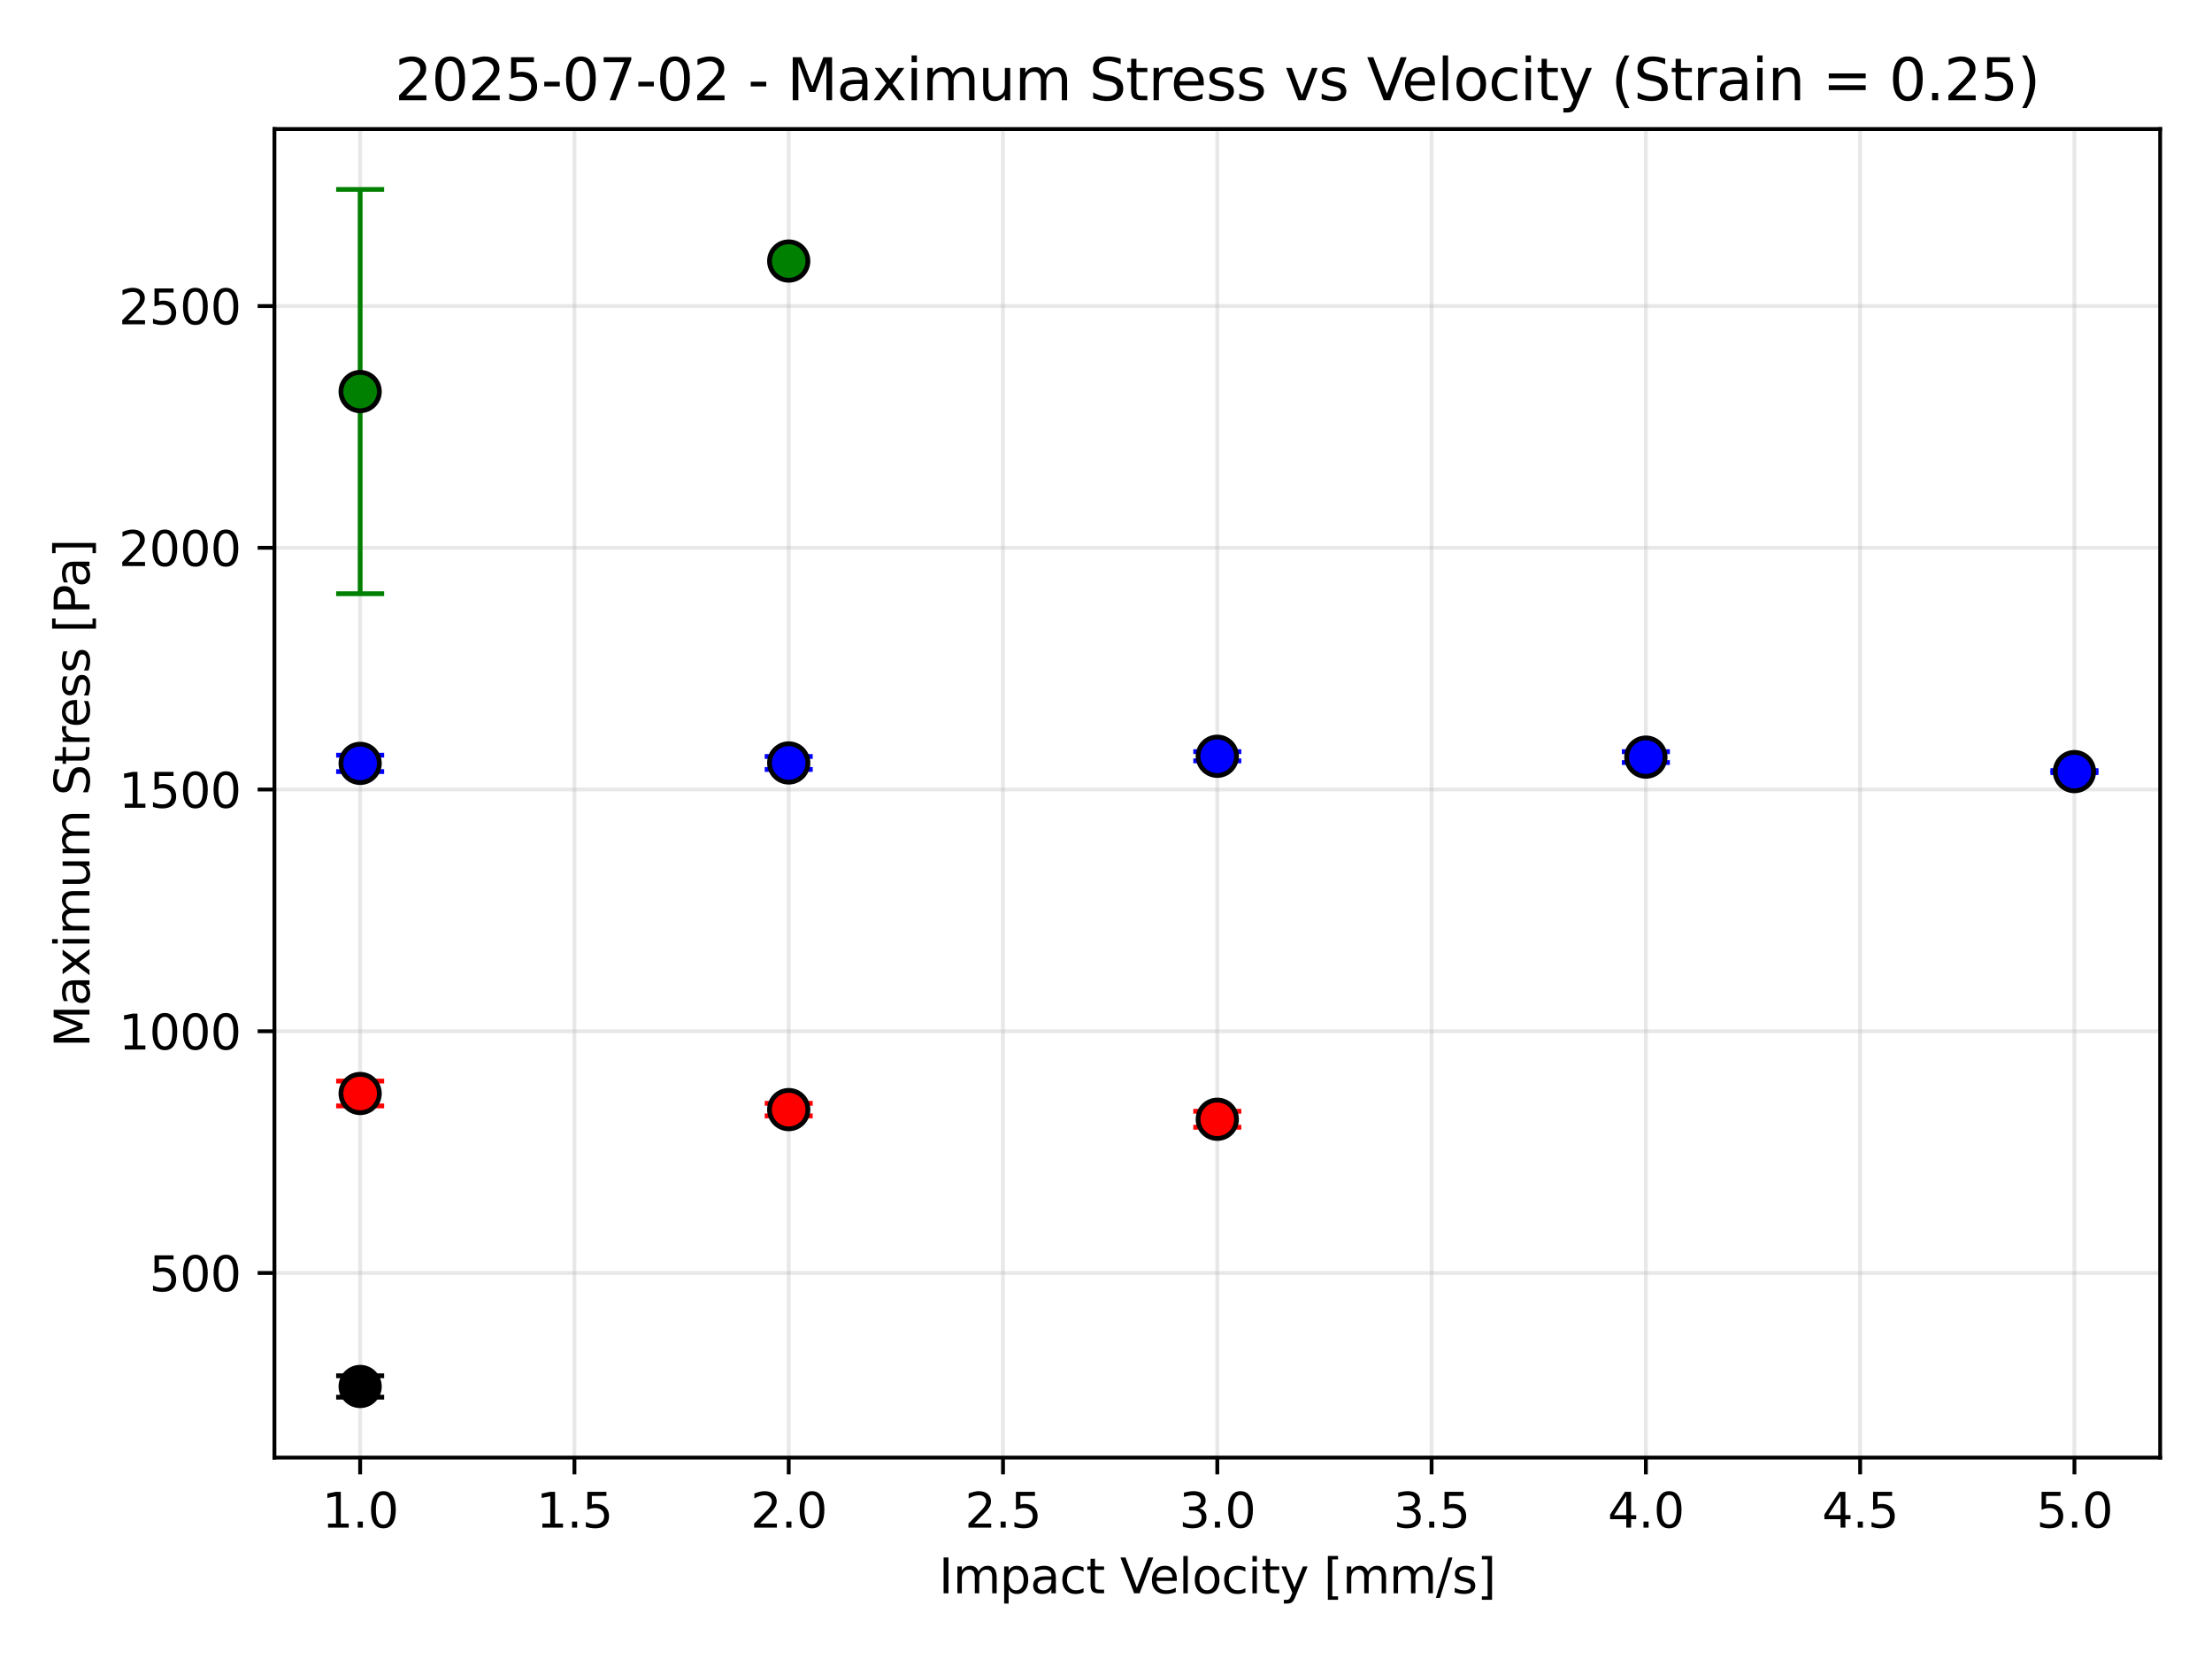 <?xml version="1.0" encoding="utf-8" standalone="no"?>
<!DOCTYPE svg PUBLIC "-//W3C//DTD SVG 1.1//EN"
  "http://www.w3.org/Graphics/SVG/1.1/DTD/svg11.dtd">
<svg xmlns:xlink="http://www.w3.org/1999/xlink" width="460.8pt" height="345.6pt" viewBox="0 0 460.8 345.6" xmlns="http://www.w3.org/2000/svg" version="1.1">
 <defs>
  <style type="text/css">*{stroke-linejoin: round; stroke-linecap: butt}</style>
 </defs>
 <g id="figure_1">
  <g id="patch_1">
   <path d="M 0 345.6 
L 460.8 345.6 
L 460.8 0 
L 0 0 
z
" style="fill: #ffffff"/>
  </g>
  <g id="axes_1">
   <g id="patch_2">
    <path d="M 57.17 303.64 
L 450 303.64 
L 450 26.88 
L 57.17 26.88 
z
" style="fill: #ffffff"/>
   </g>
   <g id="matplotlib.axis_1">
    <g id="xtick_1">
     <g id="line2d_1">
      <path d="M 75.026 303.64 
L 75.026 26.88 
" clip-path="url(#p7d95b2ecf5)" style="fill: none; stroke: #b0b0b0; stroke-opacity: 0.3; stroke-width: 0.8; stroke-linecap: square"/>
     </g>
     <g id="line2d_2">
      <defs>
       <path id="m6ec938e6d7" d="M 0 0 
L 0 3.5 
" style="stroke: #000000; stroke-width: 0.8"/>
      </defs>
      <g>
       <use xlink:href="#m6ec938e6d7" x="75.026" y="303.64" style="stroke: #000000; stroke-width: 0.8"/>
      </g>
     </g>
     <g id="text_1">
      <!-- 1.0 -->
      <g transform="translate(67.074 318.238) scale(0.1 -0.1)">
       <defs>
        <path id="DejaVuSans-31" d="M 794 531 
L 1825 531 
L 1825 4091 
L 703 3866 
L 703 4441 
L 1819 4666 
L 2450 4666 
L 2450 531 
L 3481 531 
L 3481 0 
L 794 0 
L 794 531 
z
" transform="scale(0.016)"/>
        <path id="DejaVuSans-2e" d="M 684 794 
L 1344 794 
L 1344 0 
L 684 0 
L 684 794 
z
" transform="scale(0.016)"/>
        <path id="DejaVuSans-30" d="M 2034 4250 
Q 1547 4250 1301 3770 
Q 1056 3291 1056 2328 
Q 1056 1369 1301 889 
Q 1547 409 2034 409 
Q 2525 409 2770 889 
Q 3016 1369 3016 2328 
Q 3016 3291 2770 3770 
Q 2525 4250 2034 4250 
z
M 2034 4750 
Q 2819 4750 3233 4129 
Q 3647 3509 3647 2328 
Q 3647 1150 3233 529 
Q 2819 -91 2034 -91 
Q 1250 -91 836 529 
Q 422 1150 422 2328 
Q 422 3509 836 4129 
Q 1250 4750 2034 4750 
z
" transform="scale(0.016)"/>
       </defs>
       <use xlink:href="#DejaVuSans-31"/>
       <use xlink:href="#DejaVuSans-2e" transform="translate(63.623 0)"/>
       <use xlink:href="#DejaVuSans-30" transform="translate(95.41 0)"/>
      </g>
     </g>
    </g>
    <g id="xtick_2">
     <g id="line2d_3">
      <path d="M 119.666 303.64 
L 119.666 26.88 
" clip-path="url(#p7d95b2ecf5)" style="fill: none; stroke: #b0b0b0; stroke-opacity: 0.3; stroke-width: 0.8; stroke-linecap: square"/>
     </g>
     <g id="line2d_4">
      <g>
       <use xlink:href="#m6ec938e6d7" x="119.666" y="303.64" style="stroke: #000000; stroke-width: 0.8"/>
      </g>
     </g>
     <g id="text_2">
      <!-- 1.5 -->
      <g transform="translate(111.714 318.238) scale(0.1 -0.1)">
       <defs>
        <path id="DejaVuSans-35" d="M 691 4666 
L 3169 4666 
L 3169 4134 
L 1269 4134 
L 1269 2991 
Q 1406 3038 1543 3061 
Q 1681 3084 1819 3084 
Q 2600 3084 3056 2656 
Q 3513 2228 3513 1497 
Q 3513 744 3044 326 
Q 2575 -91 1722 -91 
Q 1428 -91 1123 -41 
Q 819 9 494 109 
L 494 744 
Q 775 591 1075 516 
Q 1375 441 1709 441 
Q 2250 441 2565 725 
Q 2881 1009 2881 1497 
Q 2881 1984 2565 2268 
Q 2250 2553 1709 2553 
Q 1456 2553 1204 2497 
Q 953 2441 691 2322 
L 691 4666 
z
" transform="scale(0.016)"/>
       </defs>
       <use xlink:href="#DejaVuSans-31"/>
       <use xlink:href="#DejaVuSans-2e" transform="translate(63.623 0)"/>
       <use xlink:href="#DejaVuSans-35" transform="translate(95.41 0)"/>
      </g>
     </g>
    </g>
    <g id="xtick_3">
     <g id="line2d_5">
      <path d="M 164.305 303.64 
L 164.305 26.88 
" clip-path="url(#p7d95b2ecf5)" style="fill: none; stroke: #b0b0b0; stroke-opacity: 0.3; stroke-width: 0.8; stroke-linecap: square"/>
     </g>
     <g id="line2d_6">
      <g>
       <use xlink:href="#m6ec938e6d7" x="164.305" y="303.64" style="stroke: #000000; stroke-width: 0.8"/>
      </g>
     </g>
     <g id="text_3">
      <!-- 2.0 -->
      <g transform="translate(156.354 318.238) scale(0.1 -0.1)">
       <defs>
        <path id="DejaVuSans-32" d="M 1228 531 
L 3431 531 
L 3431 0 
L 469 0 
L 469 531 
Q 828 903 1448 1529 
Q 2069 2156 2228 2338 
Q 2531 2678 2651 2914 
Q 2772 3150 2772 3378 
Q 2772 3750 2511 3984 
Q 2250 4219 1831 4219 
Q 1534 4219 1204 4116 
Q 875 4013 500 3803 
L 500 4441 
Q 881 4594 1212 4672 
Q 1544 4750 1819 4750 
Q 2544 4750 2975 4387 
Q 3406 4025 3406 3419 
Q 3406 3131 3298 2873 
Q 3191 2616 2906 2266 
Q 2828 2175 2409 1742 
Q 1991 1309 1228 531 
z
" transform="scale(0.016)"/>
       </defs>
       <use xlink:href="#DejaVuSans-32"/>
       <use xlink:href="#DejaVuSans-2e" transform="translate(63.623 0)"/>
       <use xlink:href="#DejaVuSans-30" transform="translate(95.41 0)"/>
      </g>
     </g>
    </g>
    <g id="xtick_4">
     <g id="line2d_7">
      <path d="M 208.945 303.64 
L 208.945 26.88 
" clip-path="url(#p7d95b2ecf5)" style="fill: none; stroke: #b0b0b0; stroke-opacity: 0.3; stroke-width: 0.8; stroke-linecap: square"/>
     </g>
     <g id="line2d_8">
      <g>
       <use xlink:href="#m6ec938e6d7" x="208.945" y="303.64" style="stroke: #000000; stroke-width: 0.8"/>
      </g>
     </g>
     <g id="text_4">
      <!-- 2.5 -->
      <g transform="translate(200.994 318.238) scale(0.1 -0.1)">
       <use xlink:href="#DejaVuSans-32"/>
       <use xlink:href="#DejaVuSans-2e" transform="translate(63.623 0)"/>
       <use xlink:href="#DejaVuSans-35" transform="translate(95.41 0)"/>
      </g>
     </g>
    </g>
    <g id="xtick_5">
     <g id="line2d_9">
      <path d="M 253.585 303.64 
L 253.585 26.88 
" clip-path="url(#p7d95b2ecf5)" style="fill: none; stroke: #b0b0b0; stroke-opacity: 0.3; stroke-width: 0.8; stroke-linecap: square"/>
     </g>
     <g id="line2d_10">
      <g>
       <use xlink:href="#m6ec938e6d7" x="253.585" y="303.64" style="stroke: #000000; stroke-width: 0.8"/>
      </g>
     </g>
     <g id="text_5">
      <!-- 3.0 -->
      <g transform="translate(245.633 318.238) scale(0.1 -0.1)">
       <defs>
        <path id="DejaVuSans-33" d="M 2597 2516 
Q 3050 2419 3304 2112 
Q 3559 1806 3559 1356 
Q 3559 666 3084 287 
Q 2609 -91 1734 -91 
Q 1441 -91 1130 -33 
Q 819 25 488 141 
L 488 750 
Q 750 597 1062 519 
Q 1375 441 1716 441 
Q 2309 441 2620 675 
Q 2931 909 2931 1356 
Q 2931 1769 2642 2001 
Q 2353 2234 1838 2234 
L 1294 2234 
L 1294 2753 
L 1863 2753 
Q 2328 2753 2575 2939 
Q 2822 3125 2822 3475 
Q 2822 3834 2567 4026 
Q 2313 4219 1838 4219 
Q 1578 4219 1281 4162 
Q 984 4106 628 3988 
L 628 4550 
Q 988 4650 1302 4700 
Q 1616 4750 1894 4750 
Q 2613 4750 3031 4423 
Q 3450 4097 3450 3541 
Q 3450 3153 3228 2886 
Q 3006 2619 2597 2516 
z
" transform="scale(0.016)"/>
       </defs>
       <use xlink:href="#DejaVuSans-33"/>
       <use xlink:href="#DejaVuSans-2e" transform="translate(63.623 0)"/>
       <use xlink:href="#DejaVuSans-30" transform="translate(95.41 0)"/>
      </g>
     </g>
    </g>
    <g id="xtick_6">
     <g id="line2d_11">
      <path d="M 298.225 303.64 
L 298.225 26.88 
" clip-path="url(#p7d95b2ecf5)" style="fill: none; stroke: #b0b0b0; stroke-opacity: 0.3; stroke-width: 0.8; stroke-linecap: square"/>
     </g>
     <g id="line2d_12">
      <g>
       <use xlink:href="#m6ec938e6d7" x="298.225" y="303.64" style="stroke: #000000; stroke-width: 0.8"/>
      </g>
     </g>
     <g id="text_6">
      <!-- 3.5 -->
      <g transform="translate(290.273 318.238) scale(0.1 -0.1)">
       <use xlink:href="#DejaVuSans-33"/>
       <use xlink:href="#DejaVuSans-2e" transform="translate(63.623 0)"/>
       <use xlink:href="#DejaVuSans-35" transform="translate(95.41 0)"/>
      </g>
     </g>
    </g>
    <g id="xtick_7">
     <g id="line2d_13">
      <path d="M 342.865 303.64 
L 342.865 26.88 
" clip-path="url(#p7d95b2ecf5)" style="fill: none; stroke: #b0b0b0; stroke-opacity: 0.3; stroke-width: 0.8; stroke-linecap: square"/>
     </g>
     <g id="line2d_14">
      <g>
       <use xlink:href="#m6ec938e6d7" x="342.865" y="303.64" style="stroke: #000000; stroke-width: 0.8"/>
      </g>
     </g>
     <g id="text_7">
      <!-- 4.0 -->
      <g transform="translate(334.913 318.238) scale(0.1 -0.1)">
       <defs>
        <path id="DejaVuSans-34" d="M 2419 4116 
L 825 1625 
L 2419 1625 
L 2419 4116 
z
M 2253 4666 
L 3047 4666 
L 3047 1625 
L 3713 1625 
L 3713 1100 
L 3047 1100 
L 3047 0 
L 2419 0 
L 2419 1100 
L 313 1100 
L 313 1709 
L 2253 4666 
z
" transform="scale(0.016)"/>
       </defs>
       <use xlink:href="#DejaVuSans-34"/>
       <use xlink:href="#DejaVuSans-2e" transform="translate(63.623 0)"/>
       <use xlink:href="#DejaVuSans-30" transform="translate(95.41 0)"/>
      </g>
     </g>
    </g>
    <g id="xtick_8">
     <g id="line2d_15">
      <path d="M 387.504 303.64 
L 387.504 26.88 
" clip-path="url(#p7d95b2ecf5)" style="fill: none; stroke: #b0b0b0; stroke-opacity: 0.3; stroke-width: 0.8; stroke-linecap: square"/>
     </g>
     <g id="line2d_16">
      <g>
       <use xlink:href="#m6ec938e6d7" x="387.504" y="303.64" style="stroke: #000000; stroke-width: 0.8"/>
      </g>
     </g>
     <g id="text_8">
      <!-- 4.5 -->
      <g transform="translate(379.553 318.238) scale(0.1 -0.1)">
       <use xlink:href="#DejaVuSans-34"/>
       <use xlink:href="#DejaVuSans-2e" transform="translate(63.623 0)"/>
       <use xlink:href="#DejaVuSans-35" transform="translate(95.41 0)"/>
      </g>
     </g>
    </g>
    <g id="xtick_9">
     <g id="line2d_17">
      <path d="M 432.144 303.64 
L 432.144 26.88 
" clip-path="url(#p7d95b2ecf5)" style="fill: none; stroke: #b0b0b0; stroke-opacity: 0.3; stroke-width: 0.8; stroke-linecap: square"/>
     </g>
     <g id="line2d_18">
      <g>
       <use xlink:href="#m6ec938e6d7" x="432.144" y="303.64" style="stroke: #000000; stroke-width: 0.8"/>
      </g>
     </g>
     <g id="text_9">
      <!-- 5.0 -->
      <g transform="translate(424.193 318.238) scale(0.1 -0.1)">
       <use xlink:href="#DejaVuSans-35"/>
       <use xlink:href="#DejaVuSans-2e" transform="translate(63.623 0)"/>
       <use xlink:href="#DejaVuSans-30" transform="translate(95.41 0)"/>
      </g>
     </g>
    </g>
    <g id="text_10">
     <!-- Impact Velocity [mm/s] -->
     <g transform="translate(195.567 331.917) scale(0.1 -0.1)">
      <defs>
       <path id="DejaVuSans-49" d="M 628 4666 
L 1259 4666 
L 1259 0 
L 628 0 
L 628 4666 
z
" transform="scale(0.016)"/>
       <path id="DejaVuSans-6d" d="M 3328 2828 
Q 3544 3216 3844 3400 
Q 4144 3584 4550 3584 
Q 5097 3584 5394 3201 
Q 5691 2819 5691 2113 
L 5691 0 
L 5113 0 
L 5113 2094 
Q 5113 2597 4934 2840 
Q 4756 3084 4391 3084 
Q 3944 3084 3684 2787 
Q 3425 2491 3425 1978 
L 3425 0 
L 2847 0 
L 2847 2094 
Q 2847 2600 2669 2842 
Q 2491 3084 2119 3084 
Q 1678 3084 1418 2786 
Q 1159 2488 1159 1978 
L 1159 0 
L 581 0 
L 581 3500 
L 1159 3500 
L 1159 2956 
Q 1356 3278 1631 3431 
Q 1906 3584 2284 3584 
Q 2666 3584 2933 3390 
Q 3200 3197 3328 2828 
z
" transform="scale(0.016)"/>
       <path id="DejaVuSans-70" d="M 1159 525 
L 1159 -1331 
L 581 -1331 
L 581 3500 
L 1159 3500 
L 1159 2969 
Q 1341 3281 1617 3432 
Q 1894 3584 2278 3584 
Q 2916 3584 3314 3078 
Q 3713 2572 3713 1747 
Q 3713 922 3314 415 
Q 2916 -91 2278 -91 
Q 1894 -91 1617 61 
Q 1341 213 1159 525 
z
M 3116 1747 
Q 3116 2381 2855 2742 
Q 2594 3103 2138 3103 
Q 1681 3103 1420 2742 
Q 1159 2381 1159 1747 
Q 1159 1113 1420 752 
Q 1681 391 2138 391 
Q 2594 391 2855 752 
Q 3116 1113 3116 1747 
z
" transform="scale(0.016)"/>
       <path id="DejaVuSans-61" d="M 2194 1759 
Q 1497 1759 1228 1600 
Q 959 1441 959 1056 
Q 959 750 1161 570 
Q 1363 391 1709 391 
Q 2188 391 2477 730 
Q 2766 1069 2766 1631 
L 2766 1759 
L 2194 1759 
z
M 3341 1997 
L 3341 0 
L 2766 0 
L 2766 531 
Q 2569 213 2275 61 
Q 1981 -91 1556 -91 
Q 1019 -91 701 211 
Q 384 513 384 1019 
Q 384 1609 779 1909 
Q 1175 2209 1959 2209 
L 2766 2209 
L 2766 2266 
Q 2766 2663 2505 2880 
Q 2244 3097 1772 3097 
Q 1472 3097 1187 3025 
Q 903 2953 641 2809 
L 641 3341 
Q 956 3463 1253 3523 
Q 1550 3584 1831 3584 
Q 2591 3584 2966 3190 
Q 3341 2797 3341 1997 
z
" transform="scale(0.016)"/>
       <path id="DejaVuSans-63" d="M 3122 3366 
L 3122 2828 
Q 2878 2963 2633 3030 
Q 2388 3097 2138 3097 
Q 1578 3097 1268 2742 
Q 959 2388 959 1747 
Q 959 1106 1268 751 
Q 1578 397 2138 397 
Q 2388 397 2633 464 
Q 2878 531 3122 666 
L 3122 134 
Q 2881 22 2623 -34 
Q 2366 -91 2075 -91 
Q 1284 -91 818 406 
Q 353 903 353 1747 
Q 353 2603 823 3093 
Q 1294 3584 2113 3584 
Q 2378 3584 2631 3529 
Q 2884 3475 3122 3366 
z
" transform="scale(0.016)"/>
       <path id="DejaVuSans-74" d="M 1172 4494 
L 1172 3500 
L 2356 3500 
L 2356 3053 
L 1172 3053 
L 1172 1153 
Q 1172 725 1289 603 
Q 1406 481 1766 481 
L 2356 481 
L 2356 0 
L 1766 0 
Q 1100 0 847 248 
Q 594 497 594 1153 
L 594 3053 
L 172 3053 
L 172 3500 
L 594 3500 
L 594 4494 
L 1172 4494 
z
" transform="scale(0.016)"/>
       <path id="DejaVuSans-20" transform="scale(0.016)"/>
       <path id="DejaVuSans-56" d="M 1831 0 
L 50 4666 
L 709 4666 
L 2188 738 
L 3669 4666 
L 4325 4666 
L 2547 0 
L 1831 0 
z
" transform="scale(0.016)"/>
       <path id="DejaVuSans-65" d="M 3597 1894 
L 3597 1613 
L 953 1613 
Q 991 1019 1311 708 
Q 1631 397 2203 397 
Q 2534 397 2845 478 
Q 3156 559 3463 722 
L 3463 178 
Q 3153 47 2828 -22 
Q 2503 -91 2169 -91 
Q 1331 -91 842 396 
Q 353 884 353 1716 
Q 353 2575 817 3079 
Q 1281 3584 2069 3584 
Q 2775 3584 3186 3129 
Q 3597 2675 3597 1894 
z
M 3022 2063 
Q 3016 2534 2758 2815 
Q 2500 3097 2075 3097 
Q 1594 3097 1305 2825 
Q 1016 2553 972 2059 
L 3022 2063 
z
" transform="scale(0.016)"/>
       <path id="DejaVuSans-6c" d="M 603 4863 
L 1178 4863 
L 1178 0 
L 603 0 
L 603 4863 
z
" transform="scale(0.016)"/>
       <path id="DejaVuSans-6f" d="M 1959 3097 
Q 1497 3097 1228 2736 
Q 959 2375 959 1747 
Q 959 1119 1226 758 
Q 1494 397 1959 397 
Q 2419 397 2687 759 
Q 2956 1122 2956 1747 
Q 2956 2369 2687 2733 
Q 2419 3097 1959 3097 
z
M 1959 3584 
Q 2709 3584 3137 3096 
Q 3566 2609 3566 1747 
Q 3566 888 3137 398 
Q 2709 -91 1959 -91 
Q 1206 -91 779 398 
Q 353 888 353 1747 
Q 353 2609 779 3096 
Q 1206 3584 1959 3584 
z
" transform="scale(0.016)"/>
       <path id="DejaVuSans-69" d="M 603 3500 
L 1178 3500 
L 1178 0 
L 603 0 
L 603 3500 
z
M 603 4863 
L 1178 4863 
L 1178 4134 
L 603 4134 
L 603 4863 
z
" transform="scale(0.016)"/>
       <path id="DejaVuSans-79" d="M 2059 -325 
Q 1816 -950 1584 -1140 
Q 1353 -1331 966 -1331 
L 506 -1331 
L 506 -850 
L 844 -850 
Q 1081 -850 1212 -737 
Q 1344 -625 1503 -206 
L 1606 56 
L 191 3500 
L 800 3500 
L 1894 763 
L 2988 3500 
L 3597 3500 
L 2059 -325 
z
" transform="scale(0.016)"/>
       <path id="DejaVuSans-5b" d="M 550 4863 
L 1875 4863 
L 1875 4416 
L 1125 4416 
L 1125 -397 
L 1875 -397 
L 1875 -844 
L 550 -844 
L 550 4863 
z
" transform="scale(0.016)"/>
       <path id="DejaVuSans-2f" d="M 1625 4666 
L 2156 4666 
L 531 -594 
L 0 -594 
L 1625 4666 
z
" transform="scale(0.016)"/>
       <path id="DejaVuSans-73" d="M 2834 3397 
L 2834 2853 
Q 2591 2978 2328 3040 
Q 2066 3103 1784 3103 
Q 1356 3103 1142 2972 
Q 928 2841 928 2578 
Q 928 2378 1081 2264 
Q 1234 2150 1697 2047 
L 1894 2003 
Q 2506 1872 2764 1633 
Q 3022 1394 3022 966 
Q 3022 478 2636 193 
Q 2250 -91 1575 -91 
Q 1294 -91 989 -36 
Q 684 19 347 128 
L 347 722 
Q 666 556 975 473 
Q 1284 391 1588 391 
Q 1994 391 2212 530 
Q 2431 669 2431 922 
Q 2431 1156 2273 1281 
Q 2116 1406 1581 1522 
L 1381 1569 
Q 847 1681 609 1914 
Q 372 2147 372 2553 
Q 372 3047 722 3315 
Q 1072 3584 1716 3584 
Q 2034 3584 2315 3537 
Q 2597 3491 2834 3397 
z
" transform="scale(0.016)"/>
       <path id="DejaVuSans-5d" d="M 1947 4863 
L 1947 -844 
L 622 -844 
L 622 -397 
L 1369 -397 
L 1369 4416 
L 622 4416 
L 622 4863 
L 1947 4863 
z
" transform="scale(0.016)"/>
      </defs>
      <use xlink:href="#DejaVuSans-49"/>
      <use xlink:href="#DejaVuSans-6d" transform="translate(29.492 0)"/>
      <use xlink:href="#DejaVuSans-70" transform="translate(126.904 0)"/>
      <use xlink:href="#DejaVuSans-61" transform="translate(190.381 0)"/>
      <use xlink:href="#DejaVuSans-63" transform="translate(251.66 0)"/>
      <use xlink:href="#DejaVuSans-74" transform="translate(306.641 0)"/>
      <use xlink:href="#DejaVuSans-20" transform="translate(345.85 0)"/>
      <use xlink:href="#DejaVuSans-56" transform="translate(377.637 0)"/>
      <use xlink:href="#DejaVuSans-65" transform="translate(438.295 0)"/>
      <use xlink:href="#DejaVuSans-6c" transform="translate(499.818 0)"/>
      <use xlink:href="#DejaVuSans-6f" transform="translate(527.602 0)"/>
      <use xlink:href="#DejaVuSans-63" transform="translate(588.783 0)"/>
      <use xlink:href="#DejaVuSans-69" transform="translate(643.764 0)"/>
      <use xlink:href="#DejaVuSans-74" transform="translate(671.547 0)"/>
      <use xlink:href="#DejaVuSans-79" transform="translate(710.756 0)"/>
      <use xlink:href="#DejaVuSans-20" transform="translate(769.936 0)"/>
      <use xlink:href="#DejaVuSans-5b" transform="translate(801.723 0)"/>
      <use xlink:href="#DejaVuSans-6d" transform="translate(840.736 0)"/>
      <use xlink:href="#DejaVuSans-6d" transform="translate(938.148 0)"/>
      <use xlink:href="#DejaVuSans-2f" transform="translate(1035.561 0)"/>
      <use xlink:href="#DejaVuSans-73" transform="translate(1069.252 0)"/>
      <use xlink:href="#DejaVuSans-5d" transform="translate(1121.352 0)"/>
     </g>
    </g>
   </g>
   <g id="matplotlib.axis_2">
    <g id="ytick_1">
     <g id="line2d_19">
      <path d="M 57.17 265.18 
L 450 265.18 
" clip-path="url(#p7d95b2ecf5)" style="fill: none; stroke: #b0b0b0; stroke-opacity: 0.3; stroke-width: 0.8; stroke-linecap: square"/>
     </g>
     <g id="line2d_20">
      <defs>
       <path id="m959c271e90" d="M 0 0 
L -3.5 0 
" style="stroke: #000000; stroke-width: 0.8"/>
      </defs>
      <g>
       <use xlink:href="#m959c271e90" x="57.17" y="265.18" style="stroke: #000000; stroke-width: 0.8"/>
      </g>
     </g>
     <g id="text_11">
      <!-- 500 -->
      <g transform="translate(31.082 268.98) scale(0.1 -0.1)">
       <use xlink:href="#DejaVuSans-35"/>
       <use xlink:href="#DejaVuSans-30" transform="translate(63.623 0)"/>
       <use xlink:href="#DejaVuSans-30" transform="translate(127.246 0)"/>
      </g>
     </g>
    </g>
    <g id="ytick_2">
     <g id="line2d_21">
      <path d="M 57.17 214.825 
L 450 214.825 
" clip-path="url(#p7d95b2ecf5)" style="fill: none; stroke: #b0b0b0; stroke-opacity: 0.3; stroke-width: 0.8; stroke-linecap: square"/>
     </g>
     <g id="line2d_22">
      <g>
       <use xlink:href="#m959c271e90" x="57.17" y="214.825" style="stroke: #000000; stroke-width: 0.8"/>
      </g>
     </g>
     <g id="text_12">
      <!-- 1000 -->
      <g transform="translate(24.72 218.624) scale(0.1 -0.1)">
       <use xlink:href="#DejaVuSans-31"/>
       <use xlink:href="#DejaVuSans-30" transform="translate(63.623 0)"/>
       <use xlink:href="#DejaVuSans-30" transform="translate(127.246 0)"/>
       <use xlink:href="#DejaVuSans-30" transform="translate(190.869 0)"/>
      </g>
     </g>
    </g>
    <g id="ytick_3">
     <g id="line2d_23">
      <path d="M 57.17 164.469 
L 450 164.469 
" clip-path="url(#p7d95b2ecf5)" style="fill: none; stroke: #b0b0b0; stroke-opacity: 0.3; stroke-width: 0.8; stroke-linecap: square"/>
     </g>
     <g id="line2d_24">
      <g>
       <use xlink:href="#m959c271e90" x="57.17" y="164.469" style="stroke: #000000; stroke-width: 0.8"/>
      </g>
     </g>
     <g id="text_13">
      <!-- 1500 -->
      <g transform="translate(24.72 168.268) scale(0.1 -0.1)">
       <use xlink:href="#DejaVuSans-31"/>
       <use xlink:href="#DejaVuSans-35" transform="translate(63.623 0)"/>
       <use xlink:href="#DejaVuSans-30" transform="translate(127.246 0)"/>
       <use xlink:href="#DejaVuSans-30" transform="translate(190.869 0)"/>
      </g>
     </g>
    </g>
    <g id="ytick_4">
     <g id="line2d_25">
      <path d="M 57.17 114.113 
L 450 114.113 
" clip-path="url(#p7d95b2ecf5)" style="fill: none; stroke: #b0b0b0; stroke-opacity: 0.3; stroke-width: 0.8; stroke-linecap: square"/>
     </g>
     <g id="line2d_26">
      <g>
       <use xlink:href="#m959c271e90" x="57.17" y="114.113" style="stroke: #000000; stroke-width: 0.8"/>
      </g>
     </g>
     <g id="text_14">
      <!-- 2000 -->
      <g transform="translate(24.72 117.912) scale(0.1 -0.1)">
       <use xlink:href="#DejaVuSans-32"/>
       <use xlink:href="#DejaVuSans-30" transform="translate(63.623 0)"/>
       <use xlink:href="#DejaVuSans-30" transform="translate(127.246 0)"/>
       <use xlink:href="#DejaVuSans-30" transform="translate(190.869 0)"/>
      </g>
     </g>
    </g>
    <g id="ytick_5">
     <g id="line2d_27">
      <path d="M 57.17 63.758 
L 450 63.758 
" clip-path="url(#p7d95b2ecf5)" style="fill: none; stroke: #b0b0b0; stroke-opacity: 0.3; stroke-width: 0.8; stroke-linecap: square"/>
     </g>
     <g id="line2d_28">
      <g>
       <use xlink:href="#m959c271e90" x="57.17" y="63.758" style="stroke: #000000; stroke-width: 0.8"/>
      </g>
     </g>
     <g id="text_15">
      <!-- 2500 -->
      <g transform="translate(24.72 67.557) scale(0.1 -0.1)">
       <use xlink:href="#DejaVuSans-32"/>
       <use xlink:href="#DejaVuSans-35" transform="translate(63.623 0)"/>
       <use xlink:href="#DejaVuSans-30" transform="translate(127.246 0)"/>
       <use xlink:href="#DejaVuSans-30" transform="translate(190.869 0)"/>
      </g>
     </g>
    </g>
    <g id="text_16">
     <!-- Maximum Stress [Pa] -->
     <g transform="translate(18.64 218.193) rotate(-90) scale(0.1 -0.1)">
      <defs>
       <path id="DejaVuSans-4d" d="M 628 4666 
L 1569 4666 
L 2759 1491 
L 3956 4666 
L 4897 4666 
L 4897 0 
L 4281 0 
L 4281 4097 
L 3078 897 
L 2444 897 
L 1241 4097 
L 1241 0 
L 628 0 
L 628 4666 
z
" transform="scale(0.016)"/>
       <path id="DejaVuSans-78" d="M 3513 3500 
L 2247 1797 
L 3578 0 
L 2900 0 
L 1881 1375 
L 863 0 
L 184 0 
L 1544 1831 
L 300 3500 
L 978 3500 
L 1906 2253 
L 2834 3500 
L 3513 3500 
z
" transform="scale(0.016)"/>
       <path id="DejaVuSans-75" d="M 544 1381 
L 544 3500 
L 1119 3500 
L 1119 1403 
Q 1119 906 1312 657 
Q 1506 409 1894 409 
Q 2359 409 2629 706 
Q 2900 1003 2900 1516 
L 2900 3500 
L 3475 3500 
L 3475 0 
L 2900 0 
L 2900 538 
Q 2691 219 2414 64 
Q 2138 -91 1772 -91 
Q 1169 -91 856 284 
Q 544 659 544 1381 
z
M 1991 3584 
L 1991 3584 
z
" transform="scale(0.016)"/>
       <path id="DejaVuSans-53" d="M 3425 4513 
L 3425 3897 
Q 3066 4069 2747 4153 
Q 2428 4238 2131 4238 
Q 1616 4238 1336 4038 
Q 1056 3838 1056 3469 
Q 1056 3159 1242 3001 
Q 1428 2844 1947 2747 
L 2328 2669 
Q 3034 2534 3370 2195 
Q 3706 1856 3706 1288 
Q 3706 609 3251 259 
Q 2797 -91 1919 -91 
Q 1588 -91 1214 -16 
Q 841 59 441 206 
L 441 856 
Q 825 641 1194 531 
Q 1563 422 1919 422 
Q 2459 422 2753 634 
Q 3047 847 3047 1241 
Q 3047 1584 2836 1778 
Q 2625 1972 2144 2069 
L 1759 2144 
Q 1053 2284 737 2584 
Q 422 2884 422 3419 
Q 422 4038 858 4394 
Q 1294 4750 2059 4750 
Q 2388 4750 2728 4690 
Q 3069 4631 3425 4513 
z
" transform="scale(0.016)"/>
       <path id="DejaVuSans-72" d="M 2631 2963 
Q 2534 3019 2420 3045 
Q 2306 3072 2169 3072 
Q 1681 3072 1420 2755 
Q 1159 2438 1159 1844 
L 1159 0 
L 581 0 
L 581 3500 
L 1159 3500 
L 1159 2956 
Q 1341 3275 1631 3429 
Q 1922 3584 2338 3584 
Q 2397 3584 2469 3576 
Q 2541 3569 2628 3553 
L 2631 2963 
z
" transform="scale(0.016)"/>
       <path id="DejaVuSans-50" d="M 1259 4147 
L 1259 2394 
L 2053 2394 
Q 2494 2394 2734 2622 
Q 2975 2850 2975 3272 
Q 2975 3691 2734 3919 
Q 2494 4147 2053 4147 
L 1259 4147 
z
M 628 4666 
L 2053 4666 
Q 2838 4666 3239 4311 
Q 3641 3956 3641 3272 
Q 3641 2581 3239 2228 
Q 2838 1875 2053 1875 
L 1259 1875 
L 1259 0 
L 628 0 
L 628 4666 
z
" transform="scale(0.016)"/>
      </defs>
      <use xlink:href="#DejaVuSans-4d"/>
      <use xlink:href="#DejaVuSans-61" transform="translate(86.279 0)"/>
      <use xlink:href="#DejaVuSans-78" transform="translate(147.559 0)"/>
      <use xlink:href="#DejaVuSans-69" transform="translate(206.738 0)"/>
      <use xlink:href="#DejaVuSans-6d" transform="translate(234.521 0)"/>
      <use xlink:href="#DejaVuSans-75" transform="translate(331.934 0)"/>
      <use xlink:href="#DejaVuSans-6d" transform="translate(395.312 0)"/>
      <use xlink:href="#DejaVuSans-20" transform="translate(492.725 0)"/>
      <use xlink:href="#DejaVuSans-53" transform="translate(524.512 0)"/>
      <use xlink:href="#DejaVuSans-74" transform="translate(587.988 0)"/>
      <use xlink:href="#DejaVuSans-72" transform="translate(627.197 0)"/>
      <use xlink:href="#DejaVuSans-65" transform="translate(666.061 0)"/>
      <use xlink:href="#DejaVuSans-73" transform="translate(727.584 0)"/>
      <use xlink:href="#DejaVuSans-73" transform="translate(779.684 0)"/>
      <use xlink:href="#DejaVuSans-20" transform="translate(831.783 0)"/>
      <use xlink:href="#DejaVuSans-5b" transform="translate(863.57 0)"/>
      <use xlink:href="#DejaVuSans-50" transform="translate(902.584 0)"/>
      <use xlink:href="#DejaVuSans-61" transform="translate(958.387 0)"/>
      <use xlink:href="#DejaVuSans-5d" transform="translate(1019.666 0)"/>
     </g>
    </g>
   </g>
   <g id="LineCollection_1">
    <path d="M 75.026 291.06 
L 75.026 286.595 
" clip-path="url(#p7d95b2ecf5)" style="fill: none; stroke: #000000"/>
   </g>
   <g id="line2d_29">
    <defs>
     <path id="m71c0b6c3c5" d="M 5 0 
L -5 -0 
" style="stroke: #000000"/>
    </defs>
    <g clip-path="url(#p7d95b2ecf5)">
     <use xlink:href="#m71c0b6c3c5" x="75.026" y="291.06" style="stroke: #000000"/>
    </g>
   </g>
   <g id="line2d_30">
    <g clip-path="url(#p7d95b2ecf5)">
     <use xlink:href="#m71c0b6c3c5" x="75.026" y="286.595" style="stroke: #000000"/>
    </g>
   </g>
   <g id="LineCollection_2">
    <path d="M 75.026 230.38 
L 75.026 225.212 
" clip-path="url(#p7d95b2ecf5)" style="fill: none; stroke: #ff0000"/>
   </g>
   <g id="line2d_31">
    <defs>
     <path id="m9262f7dbad" d="M 5 0 
L -5 -0 
" style="stroke: #ff0000"/>
    </defs>
    <g clip-path="url(#p7d95b2ecf5)">
     <use xlink:href="#m9262f7dbad" x="75.026" y="230.38" style="fill: #ff0000; stroke: #ff0000"/>
    </g>
   </g>
   <g id="line2d_32">
    <g clip-path="url(#p7d95b2ecf5)">
     <use xlink:href="#m9262f7dbad" x="75.026" y="225.212" style="fill: #ff0000; stroke: #ff0000"/>
    </g>
   </g>
   <g id="LineCollection_3">
    <path d="M 164.305 232.463 
L 164.305 229.838 
" clip-path="url(#p7d95b2ecf5)" style="fill: none; stroke: #ff0000"/>
   </g>
   <g id="line2d_33">
    <g clip-path="url(#p7d95b2ecf5)">
     <use xlink:href="#m9262f7dbad" x="164.305" y="232.463" style="fill: #ff0000; stroke: #ff0000"/>
    </g>
   </g>
   <g id="line2d_34">
    <g clip-path="url(#p7d95b2ecf5)">
     <use xlink:href="#m9262f7dbad" x="164.305" y="229.838" style="fill: #ff0000; stroke: #ff0000"/>
    </g>
   </g>
   <g id="LineCollection_4">
    <path d="M 253.585 234.824 
L 253.585 231.501 
" clip-path="url(#p7d95b2ecf5)" style="fill: none; stroke: #ff0000"/>
   </g>
   <g id="line2d_35">
    <g clip-path="url(#p7d95b2ecf5)">
     <use xlink:href="#m9262f7dbad" x="253.585" y="234.824" style="fill: #ff0000; stroke: #ff0000"/>
    </g>
   </g>
   <g id="line2d_36">
    <g clip-path="url(#p7d95b2ecf5)">
     <use xlink:href="#m9262f7dbad" x="253.585" y="231.501" style="fill: #ff0000; stroke: #ff0000"/>
    </g>
   </g>
   <g id="LineCollection_5">
    <path d="M 75.026 160.732 
L 75.026 157.316 
" clip-path="url(#p7d95b2ecf5)" style="fill: none; stroke: #0000ff"/>
   </g>
   <g id="line2d_37">
    <defs>
     <path id="m16093ed286" d="M 5 0 
L -5 -0 
" style="stroke: #0000ff"/>
    </defs>
    <g clip-path="url(#p7d95b2ecf5)">
     <use xlink:href="#m16093ed286" x="75.026" y="160.732" style="fill: #0000ff; stroke: #0000ff"/>
    </g>
   </g>
   <g id="line2d_38">
    <g clip-path="url(#p7d95b2ecf5)">
     <use xlink:href="#m16093ed286" x="75.026" y="157.316" style="fill: #0000ff; stroke: #0000ff"/>
    </g>
   </g>
   <g id="LineCollection_6">
    <path d="M 164.305 160.287 
L 164.305 157.584 
" clip-path="url(#p7d95b2ecf5)" style="fill: none; stroke: #0000ff"/>
   </g>
   <g id="line2d_39">
    <g clip-path="url(#p7d95b2ecf5)">
     <use xlink:href="#m16093ed286" x="164.305" y="160.287" style="fill: #0000ff; stroke: #0000ff"/>
    </g>
   </g>
   <g id="line2d_40">
    <g clip-path="url(#p7d95b2ecf5)">
     <use xlink:href="#m16093ed286" x="164.305" y="157.584" style="fill: #0000ff; stroke: #0000ff"/>
    </g>
   </g>
   <g id="LineCollection_7">
    <path d="M 253.585 158.503 
L 253.585 156.582 
" clip-path="url(#p7d95b2ecf5)" style="fill: none; stroke: #0000ff"/>
   </g>
   <g id="line2d_41">
    <g clip-path="url(#p7d95b2ecf5)">
     <use xlink:href="#m16093ed286" x="253.585" y="158.503" style="fill: #0000ff; stroke: #0000ff"/>
    </g>
   </g>
   <g id="line2d_42">
    <g clip-path="url(#p7d95b2ecf5)">
     <use xlink:href="#m16093ed286" x="253.585" y="156.582" style="fill: #0000ff; stroke: #0000ff"/>
    </g>
   </g>
   <g id="LineCollection_8">
    <path d="M 342.865 158.857 
L 342.865 156.585 
" clip-path="url(#p7d95b2ecf5)" style="fill: none; stroke: #0000ff"/>
   </g>
   <g id="line2d_43">
    <g clip-path="url(#p7d95b2ecf5)">
     <use xlink:href="#m16093ed286" x="342.865" y="158.857" style="fill: #0000ff; stroke: #0000ff"/>
    </g>
   </g>
   <g id="line2d_44">
    <g clip-path="url(#p7d95b2ecf5)">
     <use xlink:href="#m16093ed286" x="342.865" y="156.585" style="fill: #0000ff; stroke: #0000ff"/>
    </g>
   </g>
   <g id="LineCollection_9">
    <path d="M 432.144 160.947 
L 432.144 160.529 
" clip-path="url(#p7d95b2ecf5)" style="fill: none; stroke: #0000ff"/>
   </g>
   <g id="line2d_45">
    <g clip-path="url(#p7d95b2ecf5)">
     <use xlink:href="#m16093ed286" x="432.144" y="160.947" style="fill: #0000ff; stroke: #0000ff"/>
    </g>
   </g>
   <g id="line2d_46">
    <g clip-path="url(#p7d95b2ecf5)">
     <use xlink:href="#m16093ed286" x="432.144" y="160.529" style="fill: #0000ff; stroke: #0000ff"/>
    </g>
   </g>
   <g id="LineCollection_10">
    <path d="M 75.026 123.678 
L 75.026 39.46 
" clip-path="url(#p7d95b2ecf5)" style="fill: none; stroke: #008000"/>
   </g>
   <g id="line2d_47">
    <defs>
     <path id="ma21795ac57" d="M 5 0 
L -5 -0 
" style="stroke: #008000"/>
    </defs>
    <g clip-path="url(#p7d95b2ecf5)">
     <use xlink:href="#ma21795ac57" x="75.026" y="123.678" style="fill: #008000; stroke: #008000"/>
    </g>
   </g>
   <g id="line2d_48">
    <g clip-path="url(#p7d95b2ecf5)">
     <use xlink:href="#ma21795ac57" x="75.026" y="39.46" style="fill: #008000; stroke: #008000"/>
    </g>
   </g>
   <g id="LineCollection_11">
    <path clip-path="url(#p7d95b2ecf5)" style="fill: none; stroke: #008000"/>
   </g>
   <g id="line2d_49">
    <g clip-path="url(#p7d95b2ecf5)"/>
   </g>
   <g id="line2d_50">
    <g clip-path="url(#p7d95b2ecf5)"/>
   </g>
   <g id="line2d_51">
    <path d="M 75.026 288.828 
" clip-path="url(#p7d95b2ecf5)" style="fill: none; stroke: #000000; stroke-width: 0.5; stroke-linecap: square"/>
    <defs>
     <path id="me8fdc19d84" d="M 0 4 
C 1.061 4 2.078 3.579 2.828 2.828 
C 3.579 2.078 4 1.061 4 0 
C 4 -1.061 3.579 -2.078 2.828 -2.828 
C 2.078 -3.579 1.061 -4 0 -4 
C -1.061 -4 -2.078 -3.579 -2.828 -2.828 
C -3.579 -2.078 -4 -1.061 -4 0 
C -4 1.061 -3.579 2.078 -2.828 2.828 
C -2.078 3.579 -1.061 4 0 4 
z
" style="stroke: #000000"/>
    </defs>
    <g clip-path="url(#p7d95b2ecf5)">
     <use xlink:href="#me8fdc19d84" x="75.026" y="288.828" style="stroke: #000000"/>
    </g>
   </g>
   <g id="line2d_52">
    <path d="M 75.026 227.796 
" clip-path="url(#p7d95b2ecf5)" style="fill: none; stroke: #ff0000; stroke-width: 0.5; stroke-linecap: square"/>
    <defs>
     <path id="m5d62eb3ec5" d="M 0 4 
C 1.061 4 2.078 3.579 2.828 2.828 
C 3.579 2.078 4 1.061 4 0 
C 4 -1.061 3.579 -2.078 2.828 -2.828 
C 2.078 -3.579 1.061 -4 0 -4 
C -1.061 -4 -2.078 -3.579 -2.828 -2.828 
C -3.579 -2.078 -4 -1.061 -4 0 
C -4 1.061 -3.579 2.078 -2.828 2.828 
C -2.078 3.579 -1.061 4 0 4 
z
" style="stroke: #000000"/>
    </defs>
    <g clip-path="url(#p7d95b2ecf5)">
     <use xlink:href="#m5d62eb3ec5" x="75.026" y="227.796" style="fill: #ff0000; stroke: #000000"/>
    </g>
   </g>
   <g id="line2d_53">
    <path d="M 164.305 231.151 
" clip-path="url(#p7d95b2ecf5)" style="fill: none; stroke: #ff0000; stroke-width: 0.5; stroke-linecap: square"/>
    <g clip-path="url(#p7d95b2ecf5)">
     <use xlink:href="#m5d62eb3ec5" x="164.305" y="231.151" style="fill: #ff0000; stroke: #000000"/>
    </g>
   </g>
   <g id="line2d_54">
    <path d="M 253.585 233.163 
" clip-path="url(#p7d95b2ecf5)" style="fill: none; stroke: #ff0000; stroke-width: 0.5; stroke-linecap: square"/>
    <g clip-path="url(#p7d95b2ecf5)">
     <use xlink:href="#m5d62eb3ec5" x="253.585" y="233.163" style="fill: #ff0000; stroke: #000000"/>
    </g>
   </g>
   <g id="line2d_55">
    <path d="M 75.026 159.024 
" clip-path="url(#p7d95b2ecf5)" style="fill: none; stroke: #0000ff; stroke-width: 0.5; stroke-linecap: square"/>
    <defs>
     <path id="m91382ce4b8" d="M 0 4 
C 1.061 4 2.078 3.579 2.828 2.828 
C 3.579 2.078 4 1.061 4 0 
C 4 -1.061 3.579 -2.078 2.828 -2.828 
C 2.078 -3.579 1.061 -4 0 -4 
C -1.061 -4 -2.078 -3.579 -2.828 -2.828 
C -3.579 -2.078 -4 -1.061 -4 0 
C -4 1.061 -3.579 2.078 -2.828 2.828 
C -2.078 3.579 -1.061 4 0 4 
z
" style="stroke: #000000"/>
    </defs>
    <g clip-path="url(#p7d95b2ecf5)">
     <use xlink:href="#m91382ce4b8" x="75.026" y="159.024" style="fill: #0000ff; stroke: #000000"/>
    </g>
   </g>
   <g id="line2d_56">
    <path d="M 164.305 158.936 
" clip-path="url(#p7d95b2ecf5)" style="fill: none; stroke: #0000ff; stroke-width: 0.5; stroke-linecap: square"/>
    <g clip-path="url(#p7d95b2ecf5)">
     <use xlink:href="#m91382ce4b8" x="164.305" y="158.936" style="fill: #0000ff; stroke: #000000"/>
    </g>
   </g>
   <g id="line2d_57">
    <path d="M 253.585 157.543 
" clip-path="url(#p7d95b2ecf5)" style="fill: none; stroke: #0000ff; stroke-width: 0.5; stroke-linecap: square"/>
    <g clip-path="url(#p7d95b2ecf5)">
     <use xlink:href="#m91382ce4b8" x="253.585" y="157.543" style="fill: #0000ff; stroke: #000000"/>
    </g>
   </g>
   <g id="line2d_58">
    <path d="M 342.865 157.721 
" clip-path="url(#p7d95b2ecf5)" style="fill: none; stroke: #0000ff; stroke-width: 0.5; stroke-linecap: square"/>
    <g clip-path="url(#p7d95b2ecf5)">
     <use xlink:href="#m91382ce4b8" x="342.865" y="157.721" style="fill: #0000ff; stroke: #000000"/>
    </g>
   </g>
   <g id="line2d_59">
    <path d="M 432.144 160.738 
" clip-path="url(#p7d95b2ecf5)" style="fill: none; stroke: #0000ff; stroke-width: 0.5; stroke-linecap: square"/>
    <g clip-path="url(#p7d95b2ecf5)">
     <use xlink:href="#m91382ce4b8" x="432.144" y="160.738" style="fill: #0000ff; stroke: #000000"/>
    </g>
   </g>
   <g id="line2d_60">
    <path d="M 75.026 81.569 
" clip-path="url(#p7d95b2ecf5)" style="fill: none; stroke: #008000; stroke-width: 0.5; stroke-linecap: square"/>
    <defs>
     <path id="maae68a2727" d="M 0 4 
C 1.061 4 2.078 3.579 2.828 2.828 
C 3.579 2.078 4 1.061 4 0 
C 4 -1.061 3.579 -2.078 2.828 -2.828 
C 2.078 -3.579 1.061 -4 0 -4 
C -1.061 -4 -2.078 -3.579 -2.828 -2.828 
C -3.579 -2.078 -4 -1.061 -4 0 
C -4 1.061 -3.579 2.078 -2.828 2.828 
C -2.078 3.579 -1.061 4 0 4 
z
" style="stroke: #000000"/>
    </defs>
    <g clip-path="url(#p7d95b2ecf5)">
     <use xlink:href="#maae68a2727" x="75.026" y="81.569" style="fill: #008000; stroke: #000000"/>
    </g>
   </g>
   <g id="line2d_61">
    <path d="M 164.305 54.381 
" clip-path="url(#p7d95b2ecf5)" style="fill: none; stroke: #008000; stroke-width: 0.5; stroke-linecap: square"/>
    <g clip-path="url(#p7d95b2ecf5)">
     <use xlink:href="#maae68a2727" x="164.305" y="54.381" style="fill: #008000; stroke: #000000"/>
    </g>
   </g>
   <g id="patch_3">
    <path d="M 57.17 303.64 
L 57.17 26.88 
" style="fill: none; stroke: #000000; stroke-width: 0.8; stroke-linejoin: miter; stroke-linecap: square"/>
   </g>
   <g id="patch_4">
    <path d="M 450 303.64 
L 450 26.88 
" style="fill: none; stroke: #000000; stroke-width: 0.8; stroke-linejoin: miter; stroke-linecap: square"/>
   </g>
   <g id="patch_5">
    <path d="M 57.17 303.64 
L 450 303.64 
" style="fill: none; stroke: #000000; stroke-width: 0.8; stroke-linejoin: miter; stroke-linecap: square"/>
   </g>
   <g id="patch_6">
    <path d="M 57.17 26.88 
L 450 26.88 
" style="fill: none; stroke: #000000; stroke-width: 0.8; stroke-linejoin: miter; stroke-linecap: square"/>
   </g>
   <g id="text_17">
    <!-- 2025-07-02 - Maximum Stress vs Velocity (Strain = 0.25) -->
    <g transform="translate(82.238 20.88) scale(0.12 -0.12)">
     <defs>
      <path id="DejaVuSans-2d" d="M 313 2009 
L 1997 2009 
L 1997 1497 
L 313 1497 
L 313 2009 
z
" transform="scale(0.016)"/>
      <path id="DejaVuSans-37" d="M 525 4666 
L 3525 4666 
L 3525 4397 
L 1831 0 
L 1172 0 
L 2766 4134 
L 525 4134 
L 525 4666 
z
" transform="scale(0.016)"/>
      <path id="DejaVuSans-76" d="M 191 3500 
L 800 3500 
L 1894 563 
L 2988 3500 
L 3597 3500 
L 2284 0 
L 1503 0 
L 191 3500 
z
" transform="scale(0.016)"/>
      <path id="DejaVuSans-28" d="M 1984 4856 
Q 1566 4138 1362 3434 
Q 1159 2731 1159 2009 
Q 1159 1288 1364 580 
Q 1569 -128 1984 -844 
L 1484 -844 
Q 1016 -109 783 600 
Q 550 1309 550 2009 
Q 550 2706 781 3412 
Q 1013 4119 1484 4856 
L 1984 4856 
z
" transform="scale(0.016)"/>
      <path id="DejaVuSans-6e" d="M 3513 2113 
L 3513 0 
L 2938 0 
L 2938 2094 
Q 2938 2591 2744 2837 
Q 2550 3084 2163 3084 
Q 1697 3084 1428 2787 
Q 1159 2491 1159 1978 
L 1159 0 
L 581 0 
L 581 3500 
L 1159 3500 
L 1159 2956 
Q 1366 3272 1645 3428 
Q 1925 3584 2291 3584 
Q 2894 3584 3203 3211 
Q 3513 2838 3513 2113 
z
" transform="scale(0.016)"/>
      <path id="DejaVuSans-3d" d="M 678 2906 
L 4684 2906 
L 4684 2381 
L 678 2381 
L 678 2906 
z
M 678 1631 
L 4684 1631 
L 4684 1100 
L 678 1100 
L 678 1631 
z
" transform="scale(0.016)"/>
      <path id="DejaVuSans-29" d="M 513 4856 
L 1013 4856 
Q 1481 4119 1714 3412 
Q 1947 2706 1947 2009 
Q 1947 1309 1714 600 
Q 1481 -109 1013 -844 
L 513 -844 
Q 928 -128 1133 580 
Q 1338 1288 1338 2009 
Q 1338 2731 1133 3434 
Q 928 4138 513 4856 
z
" transform="scale(0.016)"/>
     </defs>
     <use xlink:href="#DejaVuSans-32"/>
     <use xlink:href="#DejaVuSans-30" transform="translate(63.623 0)"/>
     <use xlink:href="#DejaVuSans-32" transform="translate(127.246 0)"/>
     <use xlink:href="#DejaVuSans-35" transform="translate(190.869 0)"/>
     <use xlink:href="#DejaVuSans-2d" transform="translate(254.492 0)"/>
     <use xlink:href="#DejaVuSans-30" transform="translate(290.576 0)"/>
     <use xlink:href="#DejaVuSans-37" transform="translate(354.199 0)"/>
     <use xlink:href="#DejaVuSans-2d" transform="translate(417.822 0)"/>
     <use xlink:href="#DejaVuSans-30" transform="translate(453.906 0)"/>
     <use xlink:href="#DejaVuSans-32" transform="translate(517.529 0)"/>
     <use xlink:href="#DejaVuSans-20" transform="translate(581.152 0)"/>
     <use xlink:href="#DejaVuSans-2d" transform="translate(612.939 0)"/>
     <use xlink:href="#DejaVuSans-20" transform="translate(649.023 0)"/>
     <use xlink:href="#DejaVuSans-4d" transform="translate(680.811 0)"/>
     <use xlink:href="#DejaVuSans-61" transform="translate(767.09 0)"/>
     <use xlink:href="#DejaVuSans-78" transform="translate(828.369 0)"/>
     <use xlink:href="#DejaVuSans-69" transform="translate(887.549 0)"/>
     <use xlink:href="#DejaVuSans-6d" transform="translate(915.332 0)"/>
     <use xlink:href="#DejaVuSans-75" transform="translate(1012.744 0)"/>
     <use xlink:href="#DejaVuSans-6d" transform="translate(1076.123 0)"/>
     <use xlink:href="#DejaVuSans-20" transform="translate(1173.535 0)"/>
     <use xlink:href="#DejaVuSans-53" transform="translate(1205.322 0)"/>
     <use xlink:href="#DejaVuSans-74" transform="translate(1268.799 0)"/>
     <use xlink:href="#DejaVuSans-72" transform="translate(1308.008 0)"/>
     <use xlink:href="#DejaVuSans-65" transform="translate(1346.871 0)"/>
     <use xlink:href="#DejaVuSans-73" transform="translate(1408.395 0)"/>
     <use xlink:href="#DejaVuSans-73" transform="translate(1460.494 0)"/>
     <use xlink:href="#DejaVuSans-20" transform="translate(1512.594 0)"/>
     <use xlink:href="#DejaVuSans-76" transform="translate(1544.381 0)"/>
     <use xlink:href="#DejaVuSans-73" transform="translate(1603.561 0)"/>
     <use xlink:href="#DejaVuSans-20" transform="translate(1655.66 0)"/>
     <use xlink:href="#DejaVuSans-56" transform="translate(1687.447 0)"/>
     <use xlink:href="#DejaVuSans-65" transform="translate(1748.105 0)"/>
     <use xlink:href="#DejaVuSans-6c" transform="translate(1809.629 0)"/>
     <use xlink:href="#DejaVuSans-6f" transform="translate(1837.412 0)"/>
     <use xlink:href="#DejaVuSans-63" transform="translate(1898.594 0)"/>
     <use xlink:href="#DejaVuSans-69" transform="translate(1953.574 0)"/>
     <use xlink:href="#DejaVuSans-74" transform="translate(1981.357 0)"/>
     <use xlink:href="#DejaVuSans-79" transform="translate(2020.566 0)"/>
     <use xlink:href="#DejaVuSans-20" transform="translate(2079.746 0)"/>
     <use xlink:href="#DejaVuSans-28" transform="translate(2111.533 0)"/>
     <use xlink:href="#DejaVuSans-53" transform="translate(2150.547 0)"/>
     <use xlink:href="#DejaVuSans-74" transform="translate(2214.023 0)"/>
     <use xlink:href="#DejaVuSans-72" transform="translate(2253.232 0)"/>
     <use xlink:href="#DejaVuSans-61" transform="translate(2294.346 0)"/>
     <use xlink:href="#DejaVuSans-69" transform="translate(2355.625 0)"/>
     <use xlink:href="#DejaVuSans-6e" transform="translate(2383.408 0)"/>
     <use xlink:href="#DejaVuSans-20" transform="translate(2446.787 0)"/>
     <use xlink:href="#DejaVuSans-3d" transform="translate(2478.574 0)"/>
     <use xlink:href="#DejaVuSans-20" transform="translate(2562.363 0)"/>
     <use xlink:href="#DejaVuSans-30" transform="translate(2594.15 0)"/>
     <use xlink:href="#DejaVuSans-2e" transform="translate(2657.773 0)"/>
     <use xlink:href="#DejaVuSans-32" transform="translate(2689.561 0)"/>
     <use xlink:href="#DejaVuSans-35" transform="translate(2753.184 0)"/>
     <use xlink:href="#DejaVuSans-29" transform="translate(2816.807 0)"/>
    </g>
   </g>
  </g>
 </g>
 <defs>
  <clipPath id="p7d95b2ecf5">
   <rect x="57.17" y="26.88" width="392.83" height="276.76"/>
  </clipPath>
 </defs>
</svg>
